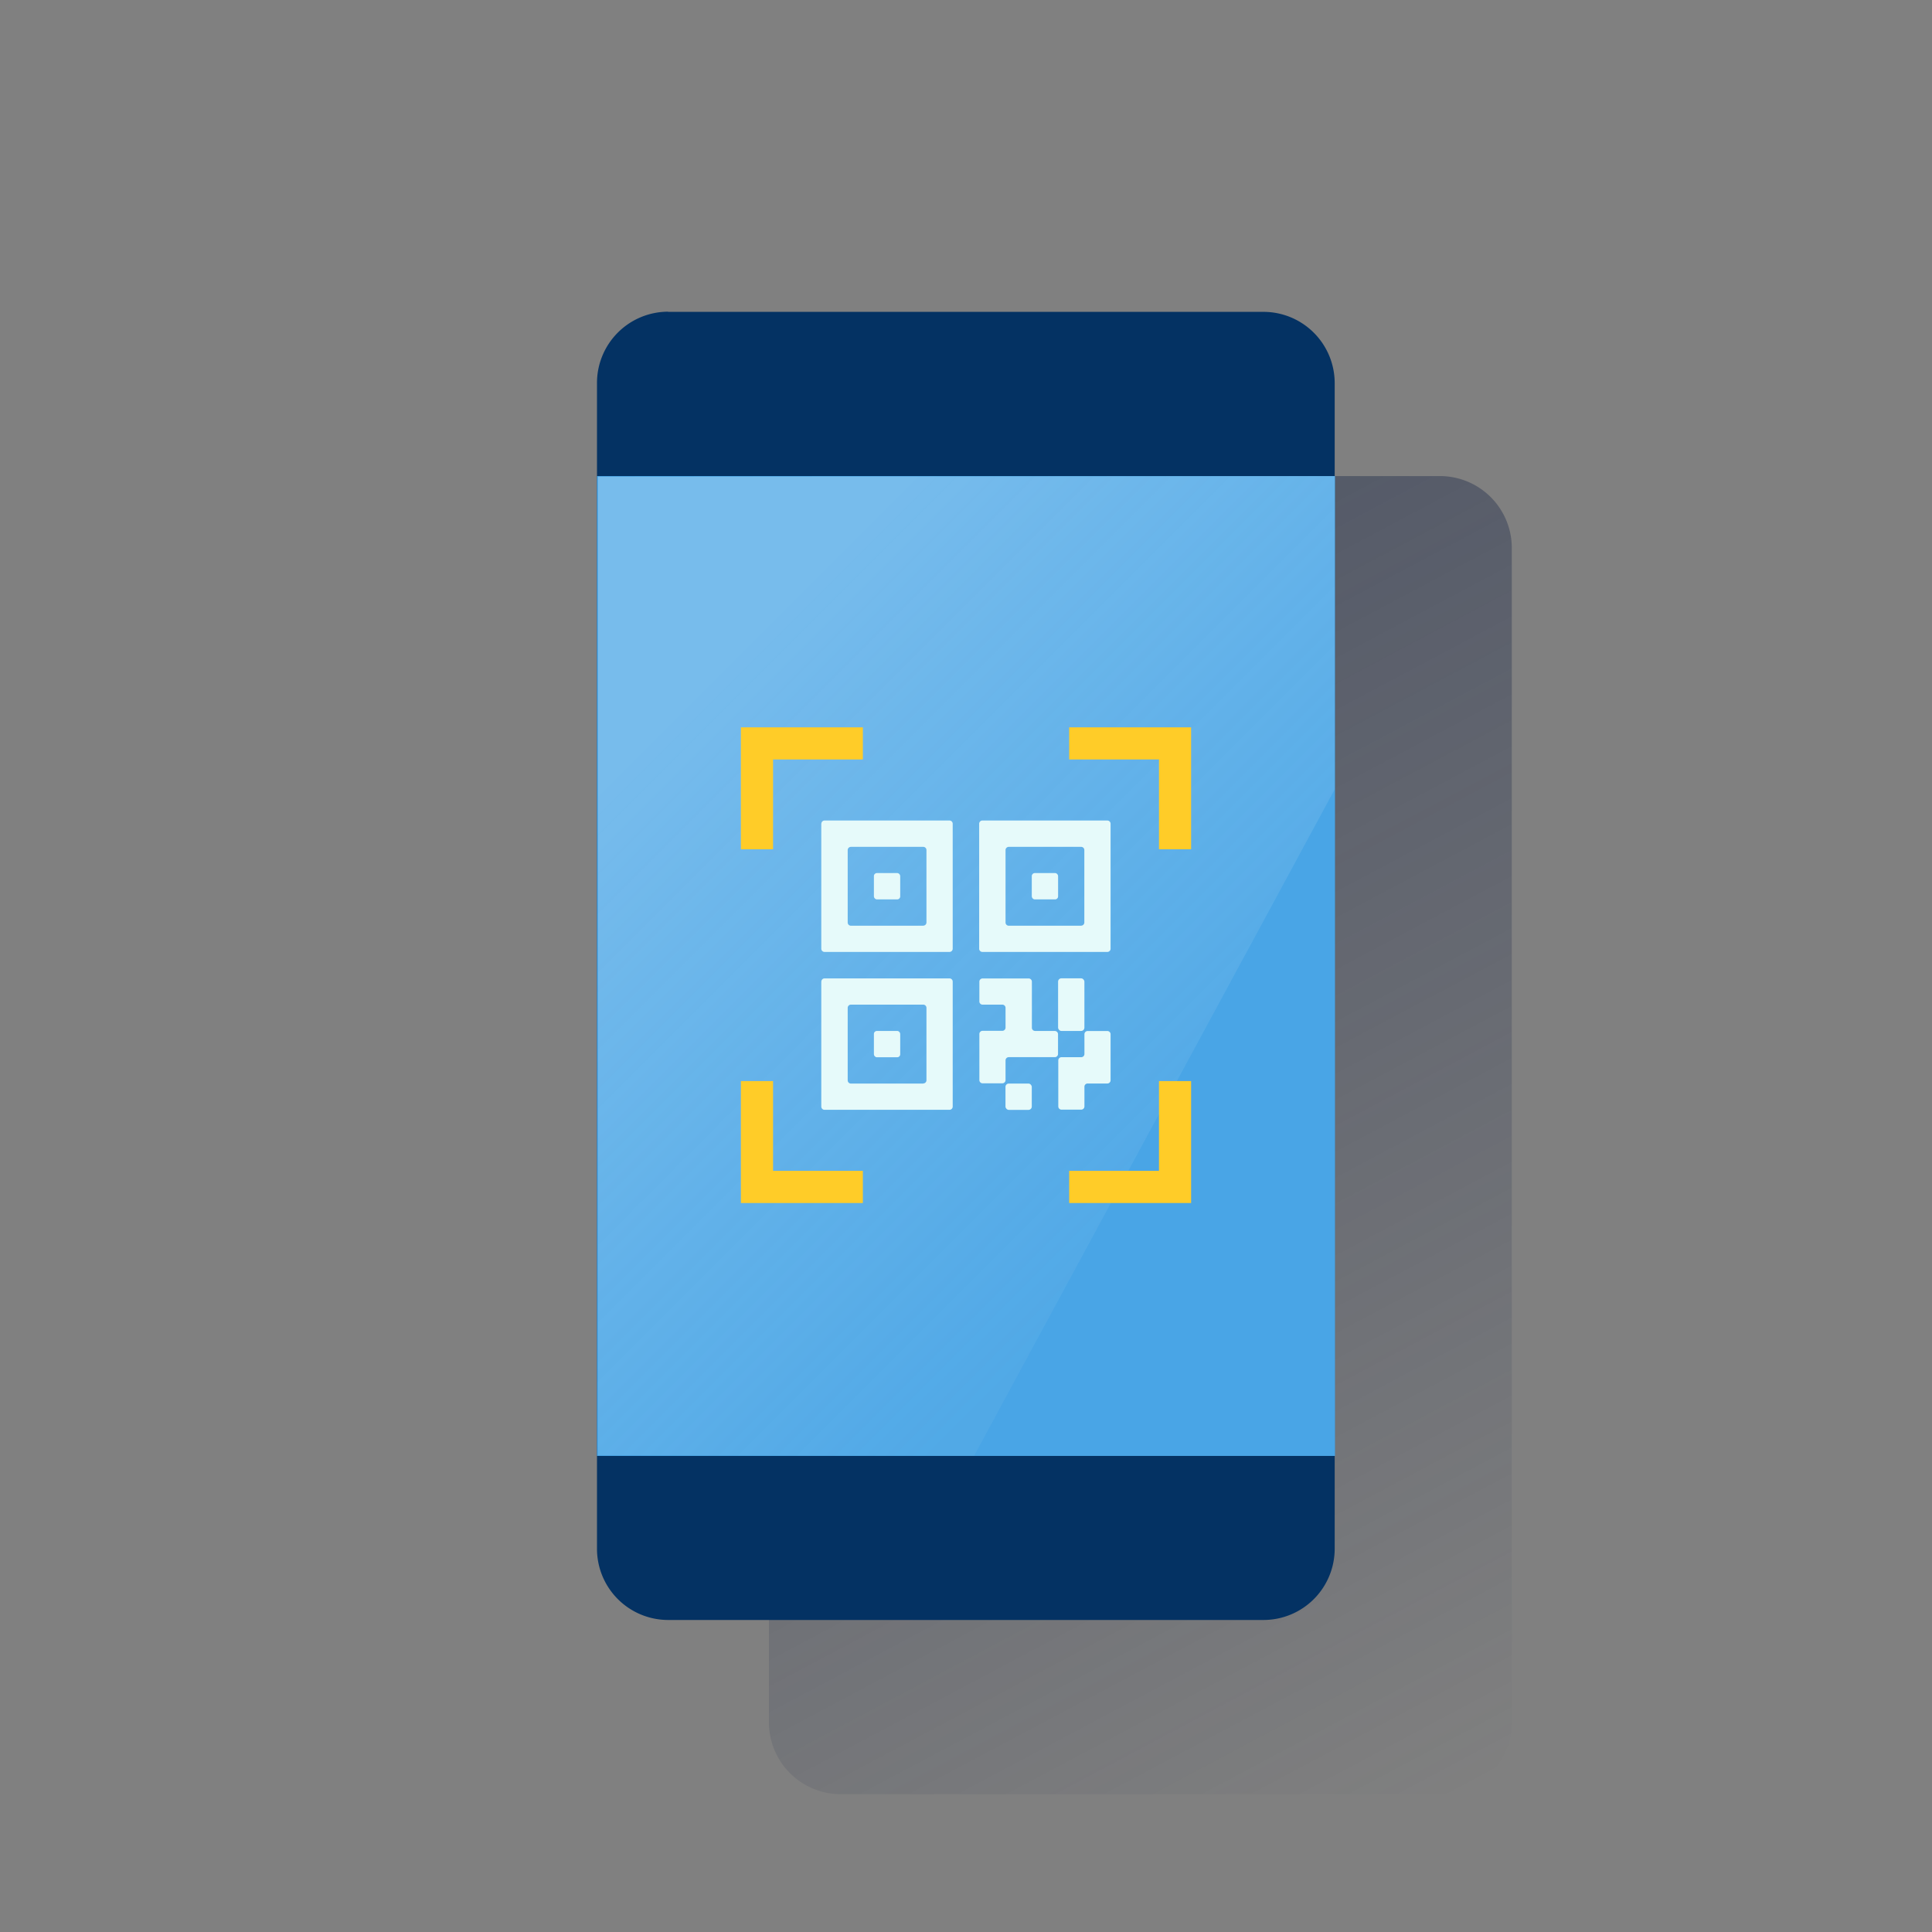 <svg xmlns="http://www.w3.org/2000/svg" xmlns:xlink="http://www.w3.org/1999/xlink" viewBox="0 0 600 600"><rect x="0" y="0" width="600" height="600" fill="#808080" stroke="none"/><defs><style>.cls-1{fill:none;}.cls-2{fill:url(#Degradado_sin_nombre_80);}.cls-3{fill:#043263;}.cls-4{fill:#49a5e6;}.cls-5{opacity:0.5;isolation:isolate;fill:url(#Degradado_sin_nombre_16);}.cls-6{fill:#e6fafa;}.cls-7{fill:#ffcc28;}</style><linearGradient id="Degradado_sin_nombre_80" x1="247.58" y1="5139.91" x2="460.72" y2="4739.04" gradientTransform="matrix(1, 0, 0, -1, 0, 5292)" gradientUnits="userSpaceOnUse"><stop offset="0" stop-color="#192647" stop-opacity="0.5"/><stop offset="1" stop-color="#192647" stop-opacity="0"/></linearGradient><linearGradient id="Degradado_sin_nombre_16" x1="215.96" y1="5076.24" x2="370.22" y2="4921.98" gradientTransform="matrix(1, 0, 0, -1, 0, 5292)" gradientUnits="userSpaceOnUse"><stop offset="0" stop-color="#fff" stop-opacity="0.5"/><stop offset="1" stop-color="#ecf7f8" stop-opacity="0.1"/></linearGradient></defs><title>6</title><g id="Cuadrados_Blancos" data-name="Cuadrados Blancos"><rect class="cls-1" width="600" height="600"/></g><g id="Capa_12" data-name="Capa 12"><path class="cls-2" d="M261.1,147.85H447.2a22.32,22.32,0,0,1,22.3,22.31V534.89a22.32,22.32,0,0,1-22.3,22.31H261.1a22.32,22.32,0,0,1-22.3-22.31V170.16A22.32,22.32,0,0,1,261.1,147.85Z"/><path class="cls-3" d="M207.5,96.85H392.4A22.13,22.13,0,0,1,414.5,119v362a22.12,22.12,0,0,1-22.1,22.1H207.5a22.12,22.12,0,0,1-22.1-22.1v-362a22.13,22.13,0,0,1,22.06-22.2Z"/><rect class="cls-4" x="185.4" y="147.85" width="229.2" height="304.3"/><polygon class="cls-5" points="185.7 148.05 185.7 451.95 302.5 452.15 414.5 245.15 414.5 147.85 185.7 148.05"/><rect class="cls-6" x="271.4" y="320.17" width="8.17" height="8.17" rx="0.91"/><path class="cls-6" d="M321.46,320.17a1,1,0,0,1-1-1v-14.3a1,1,0,0,0-1-1H305.15a1,1,0,0,0-1,1V311a1,1,0,0,0,1,1h6.13a1,1,0,0,1,1,1v6.13a1,1,0,0,1-1,1h-6.13a1,1,0,0,0-1,1v14.3a1,1,0,0,0,1,1h6.13a1,1,0,0,0,1-1v-6.12a1,1,0,0,1,1-1h14.3a1,1,0,0,0,1-1v-6.13a1,1,0,0,0-1-1Z"/><rect class="cls-6" x="328.6" y="303.83" width="8.17" height="16.34" rx="1.02"/><path class="cls-6" d="M336.78,321.19v6.13a1,1,0,0,1-1,1h-6.12a1,1,0,0,0-1,1v14.29a1,1,0,0,0,1,1h6.12a1,1,0,0,0,1-1v-6.12a1,1,0,0,1,1-1h6.12a1,1,0,0,0,1-1v-14.3a1,1,0,0,0-1-1h-6.12A1,1,0,0,0,336.78,321.19Z"/><rect class="cls-6" x="312.26" y="336.51" width="8.17" height="8.17" rx="1.02"/><path class="cls-6" d="M255.06,304.85v38.81a1,1,0,0,0,1,1h38.81a1,1,0,0,0,1-1V304.85a1,1,0,0,0-1-1H256.08a1,1,0,0,0-1,1Zm31.66,31.66H264.26a1,1,0,0,1-1-1V313a1,1,0,0,1,1-1h22.46a1,1,0,0,1,1,1v22.47a1,1,0,0,1-1,1Z"/><rect class="cls-6" x="320.43" y="271.14" width="8.17" height="8.17" rx="0.91"/><path class="cls-6" d="M304.09,255.82v38.81a1,1,0,0,0,1,1H343.9a1,1,0,0,0,1-1V255.82a1,1,0,0,0-1-1H305.15a1,1,0,0,0-1.06.94Zm31.66,31.67H313.28a1,1,0,0,1-1-1V264a1,1,0,0,1,1-1h22.47a1,1,0,0,1,1,1v22.47a1,1,0,0,1-1,1Z"/><rect class="cls-6" x="271.4" y="271.14" width="8.17" height="8.17" rx="0.91"/><path class="cls-6" d="M255.06,255.82v38.81a1,1,0,0,0,1,1h38.81a1,1,0,0,0,1-1V255.82a1,1,0,0,0-1-1H256.08a1,1,0,0,0-1,1Zm31.66,31.67H264.26a1,1,0,0,1-1-1V264a1,1,0,0,1,1-1h22.46a1,1,0,0,1,1,1v22.47a1,1,0,0,1-1,1Z"/><polygon class="cls-7" points="240.08 263.75 230.09 263.75 230.09 225.88 267.97 225.88 267.97 235.86 240.08 235.86 240.08 263.75"/><polygon class="cls-7" points="332.04 235.86 332.04 225.88 369.91 225.88 369.91 263.75 359.93 263.75 359.93 235.86 332.04 235.86"/><polygon class="cls-7" points="359.93 335.74 369.91 335.74 369.91 373.61 332.04 373.61 332.04 363.62 359.93 363.62 359.93 335.74"/><polygon class="cls-7" points="267.97 363.62 267.97 373.61 230.09 373.61 230.09 335.74 240.08 335.74 240.08 363.62 267.97 363.62"/></g></svg>